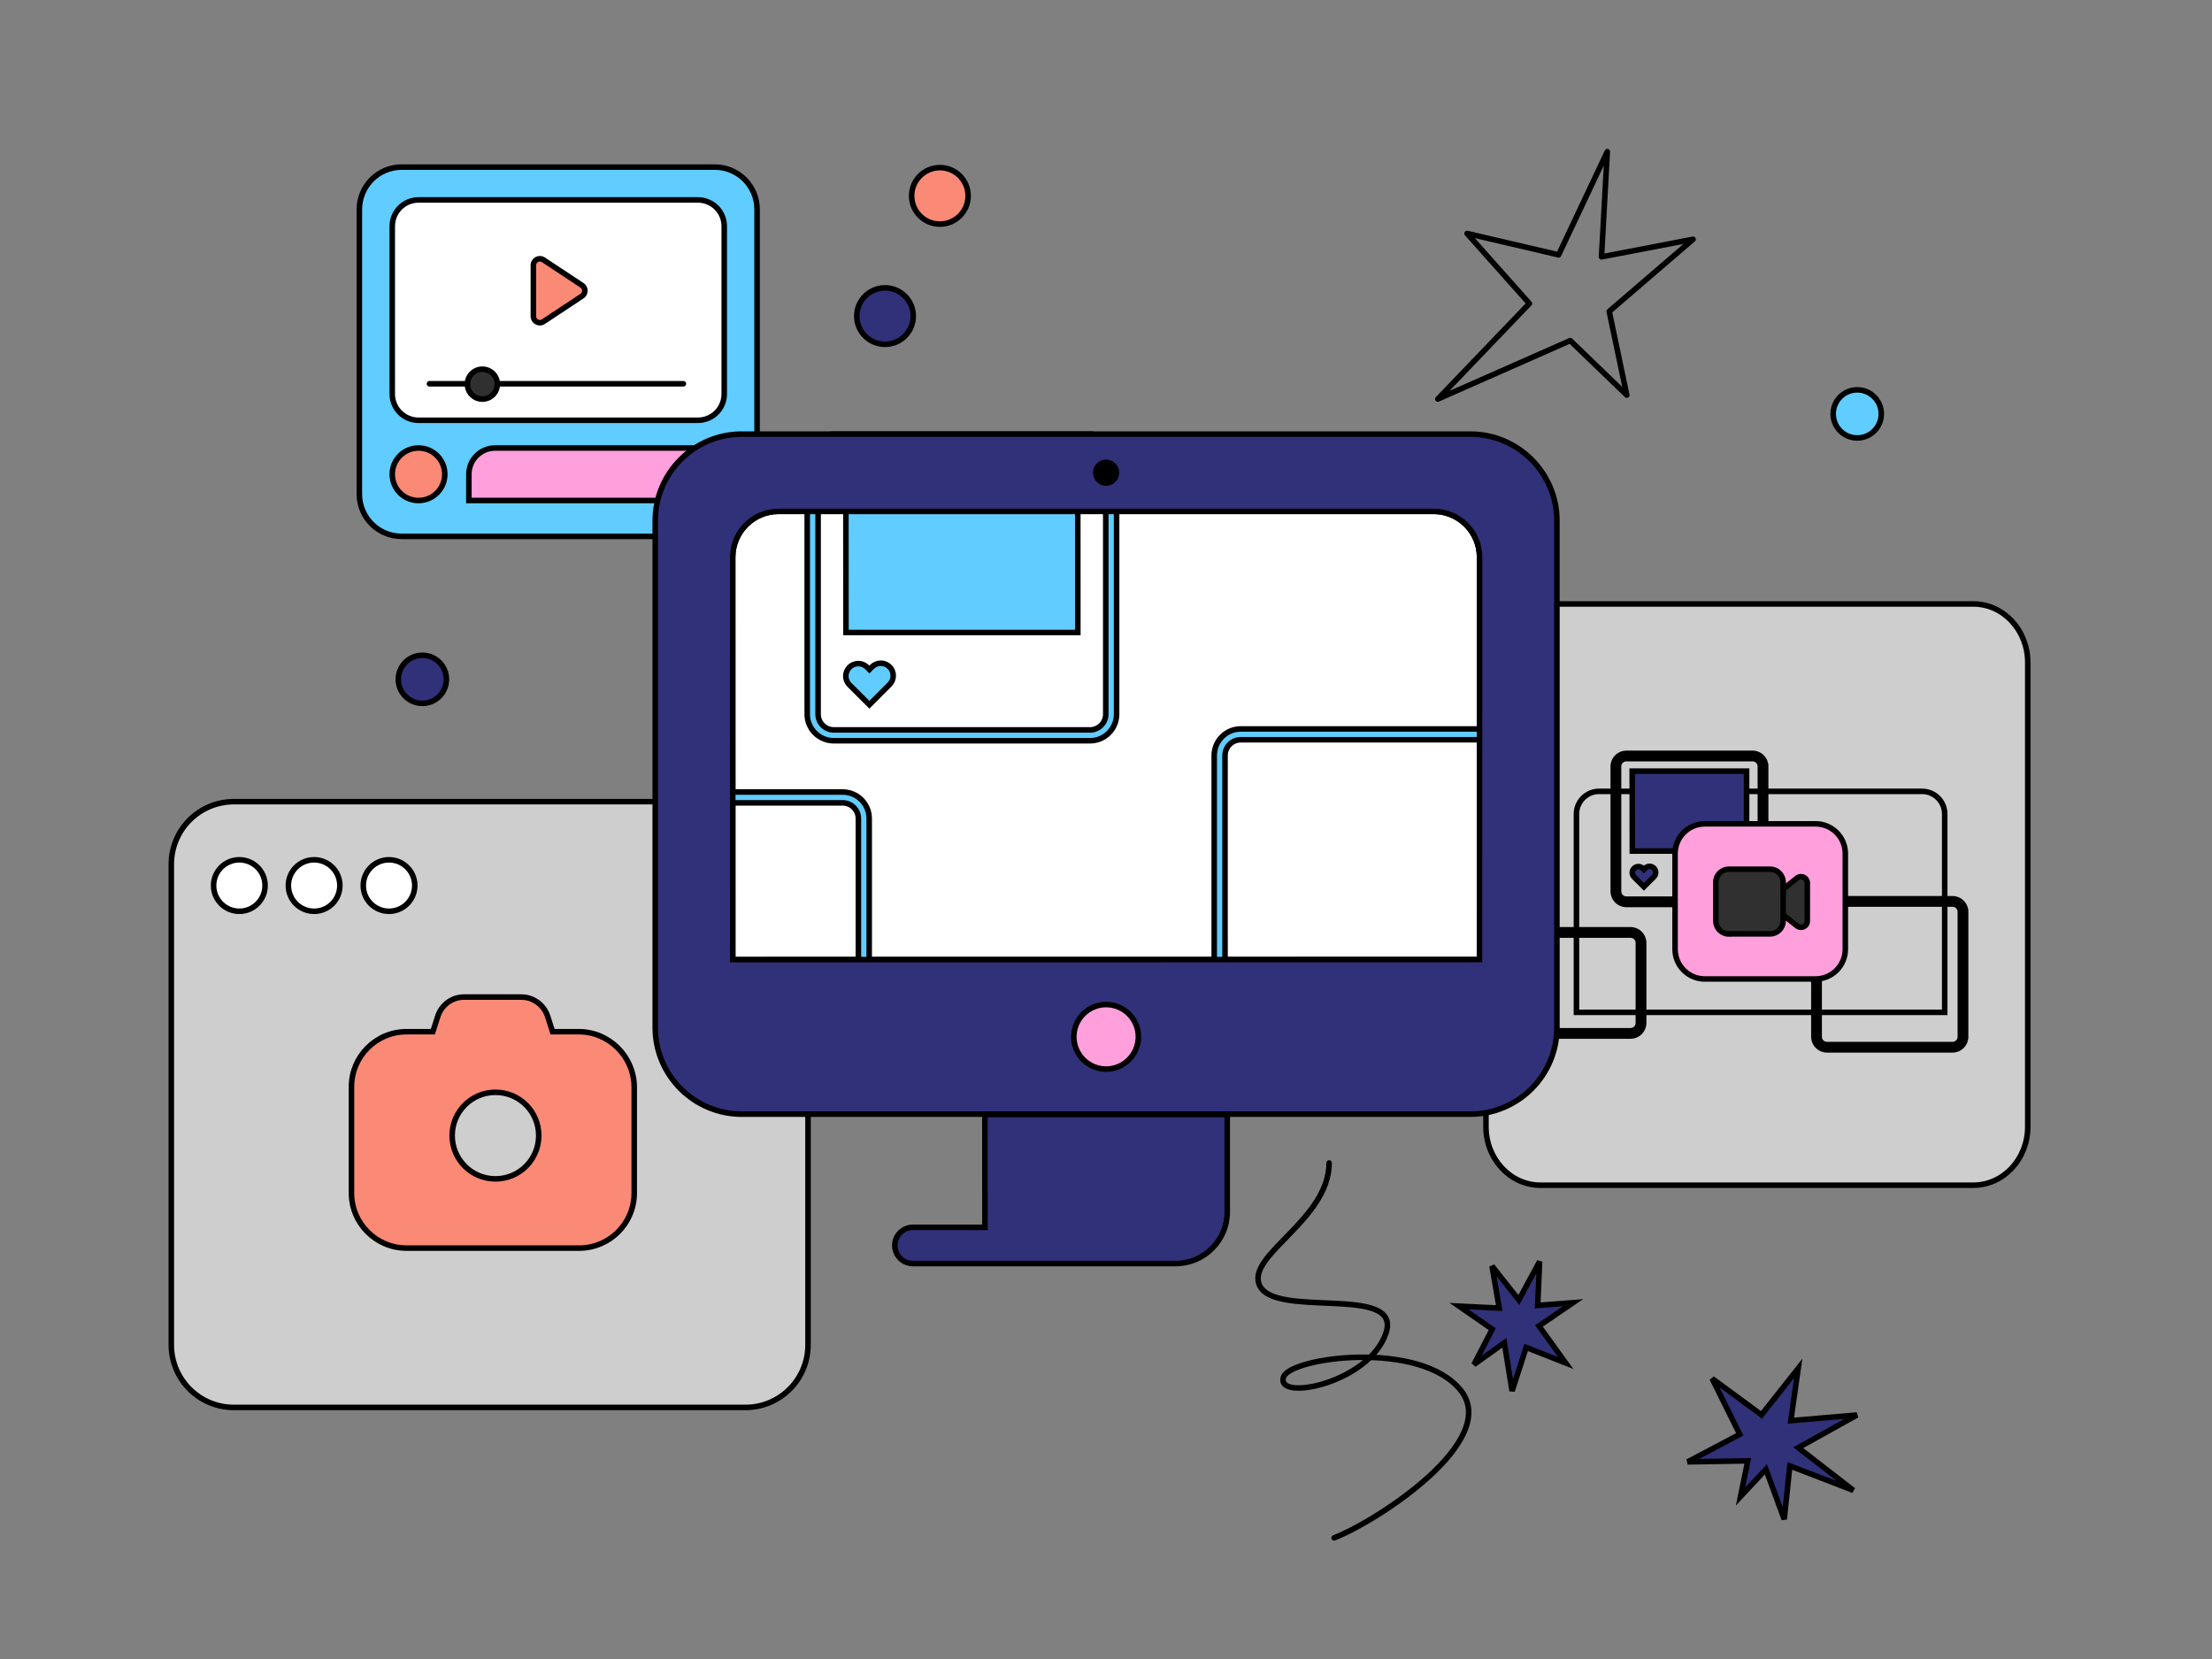 <svg xmlns="http://www.w3.org/2000/svg" height="1200" width="1600" version="1.1" xmlns:xlink="http://www.w3.org/1999/xlink" xmlns:svgjs="http://svgjs.com/svgjs"><rect width="100%" height="100%" fill="#808080" stroke="none"/><rect fill="transparent" width="1600" height="1200"></rect><g><path d="M1114.27 436.85H1427.31C1449.12 436.85 1466.73 455.83 1466.73 479.15V815C1466.73 838.4 1449.05 857.29 1427.31 857.29H1114.27C1092.46 857.29 1074.84 838.32 1074.84 815V479.23C1074.77 455.83 1092.46 436.85 1114.27 436.85Z" fill="#cecece" opacity="1" stroke-width="4" stroke="#000000"></path></g><g><path d="M539.15 579.86H169.21C144.16 579.86 123.91 600.11 123.91 625.16V972.73C123.91 997.79 144.16 1018.04 169.21 1018.04H539.15C564.21 1018.04 584.46 997.79 584.46 972.73V625.16C584.46 600.19 564.12 579.86 539.15 579.86Z" fill="#cecece" opacity="1" stroke-width="4" stroke="#000000"></path><path d="M173.12 659.16C183.41 659.16 191.74 650.83 191.74 640.54 191.74 630.25 183.41 621.91 173.12 621.91 162.84 621.91 154.49 630.25 154.49 640.54 154.49 650.83 162.84 659.16 173.12 659.16Z" fill="#ffffff" opacity="1" stroke-width="4" stroke="#000000"></path><path d="M227.21 659.16C237.5 659.16 245.84 650.83 245.84 640.54 245.84 630.25 237.5 621.91 227.21 621.91 216.93 621.91 208.58 630.25 208.58 640.54 208.58 650.83 216.93 659.16 227.21 659.16Z" fill="#ffffff" opacity="1" stroke-width="4" stroke="#000000"></path><path d="M281.38 659.16C291.67 659.16 300.01 650.83 300.01 640.54 300.01 630.25 291.67 621.91 281.38 621.91 271.1 621.91 262.76 630.25 262.76 640.54 262.76 650.83 271.1 659.16 281.38 659.16Z" fill="#ffffff" opacity="1" stroke-width="4" stroke="#000000"></path></g><g><path d="M279.93 131.42H506.5C523.39 131.42 537.06 145.09 537.06 161.97V367.96C537.06 384.84 523.39 398.51 506.5 398.51H279.93C263.05 398.51 249.38 384.84 249.38 367.96V161.97C249.43 145.09 263.1 131.42 279.93 131.42Z" fill="#61ccff00" opacity="0" stroke-width="4" stroke="#ffffff00"></path><path d="M290.49 120.86H517.05C533.94 120.86 547.61 134.53 547.61 151.42V357.4C547.61 374.29 533.94 387.96 517.05 387.96H290.49C273.6 387.96 259.93 374.29 259.93 357.4V151.42C259.98 134.53 273.65 120.86 290.49 120.86Z" fill="#61ccff" opacity="1" stroke-width="4" stroke="#000000"></path><path d="M358.15 324.05H504.86C515.36 324.05 523.86 332.54 523.86 343.05 523.86 353.55 515.36 362.04 504.86 362.04H339.15V343.05C339.15 332.54 347.64 324.05 358.15 324.05Z" fill="#ffa0dc" opacity="1" stroke-width="4" stroke="#000000"></path><path d="M302.73 324.05C313.24 324.05 321.73 332.54 321.73 343.05 321.73 353.55 313.24 362.04 302.73 362.04 292.23 362.04 283.73 353.55 283.73 343.05 283.73 332.54 292.23 324.05 302.73 324.05Z" fill="#fa8975" opacity="1" stroke-width="4" stroke="#000000"></path><path d="M302.73 144.61H504.86C515.36 144.61 523.86 153.11 523.86 163.61V284.99C523.86 295.5 515.36 303.99 504.86 303.99H302.73C292.23 303.99 283.73 295.5 283.73 284.99V163.61C283.73 153.11 292.23 144.61 302.73 144.61Z" fill="#ffffff" opacity="1" stroke-width="4" stroke="#000000"></path><path d="M310.65 277.6H494.31" stroke="#000000" stroke-width="4" stroke-linecap="round" stroke-linejoin="round" opacity="1" fill="none"></path><path d="M348.91 288.69C354.89 288.69 359.73 283.84 359.73 277.87 359.73 271.89 354.89 267.05 348.91 267.05 342.94 267.05 338.09 271.89 338.09 277.87 338.09 283.84 342.94 288.69 348.91 288.69Z" fill="#303030" opacity="1" stroke-width="4" stroke="#000000"></path><path d="M421 206.41L393.08 187.94C390.92 186.51 388.02 187.09 386.59 189.26 386.06 190.05 385.8 190.95 385.8 191.84V228.73C385.8 231.32 387.91 233.43 390.5 233.43 391.4 233.43 392.35 233.17 393.08 232.64L421 214.17C423.17 212.74 423.69 209.79 422.27 207.68 421.9 207.15 421.48 206.73 421 206.41Z" fill="#fa8975" opacity="1" stroke-width="4" stroke="#000000"></path></g><g><path d="M965.03 1112.36C996.48 1100.12 1085.93 1041.9 1056.46 1005.47 1026.99 969.04 933.17 981.81 928.4 996.03 922.38 1014.09 990.35 1000.49 1002.49 964.27 1014.64 928.05 919.26 955.03 910.55 928.47 903.49 906.88 961.29 881.77 961.4 841.19" stroke="#000000" stroke-width="4" stroke-linecap="round" stroke-linejoin="round" opacity="1" fill="none"></path></g><g><path d="M1140.29 732.27V588.77C1140.29 579.74 1147.62 572.41 1156.65 572.41H1390.3C1399.34 572.41 1406.66 579.74 1406.66 588.77V732.27H1140.29Z" fill="#cecece" opacity="1" stroke-width="4" stroke="#000000"></path><path d="M1176.34 654.2C1171.11 654.2 1166.92 649.92 1166.92 644.78V554.34C1166.92 549.11 1171.2 544.93 1176.34 544.93H1267.72C1272.95 544.93 1277.14 549.21 1277.14 554.34V644.78C1277.14 650.01 1272.86 654.2 1267.72 654.2H1176.34V654.2ZM1176.34 548.73C1173.29 548.73 1170.72 551.21 1170.72 554.34V644.78C1170.72 647.82 1173.2 650.39 1176.34 650.39H1267.72C1270.77 650.39 1273.33 647.92 1273.33 644.78V554.34C1273.33 551.3 1270.86 548.73 1267.72 548.73H1176.34Z" fill="#303179" opacity="1" stroke-width="4" stroke="#000000"></path><path d="M1321.45 759.37C1316.22 759.37 1312.04 755.09 1312.04 749.96V659.52C1312.04 654.29 1316.32 650.11 1321.45 650.11H1412.37C1417.6 650.11 1421.78 654.39 1421.78 659.52V749.96C1421.78 755.19 1417.5 759.37 1412.37 759.37H1321.45ZM1321.45 653.91C1318.41 653.91 1315.84 656.38 1315.84 659.52V749.96C1315.84 753 1318.31 755.57 1321.45 755.57H1412.37C1415.41 755.57 1417.98 753.1 1417.98 749.96V659.52C1417.98 656.48 1415.5 653.91 1412.37 653.91H1321.45Z" fill="#303179" opacity="1" stroke-width="4" stroke="#000000"></path><path d="M1127.84 749.39C1122.61 749.39 1118.42 745.11 1118.42 739.97V681.96C1118.42 676.73 1122.7 672.55 1127.84 672.55H1179.47C1184.7 672.55 1188.89 676.83 1188.89 681.96V739.97C1188.89 745.2 1184.61 749.39 1179.47 749.39H1127.84ZM1127.84 676.35C1124.79 676.35 1122.23 678.83 1122.23 681.96V739.97C1122.23 743.02 1124.7 745.58 1127.84 745.58H1179.47C1182.52 745.58 1185.08 743.11 1185.08 739.97V681.96C1185.08 678.92 1182.61 676.35 1179.47 676.35H1127.84Z" fill="#303179" opacity="1" stroke-width="4" stroke="#000000"></path><path d="M1180.71 615.59L1180.61 557.77H1263.35V615.59H1180.71Z" fill="#303179" opacity="1" stroke-width="4" stroke="#000000"></path><path d="M1181.85 634.23C1180.23 632.51 1180.23 629.95 1181.85 628.23 1182.71 627.28 1183.85 626.81 1185.08 626.81 1186.23 626.81 1187.27 627.19 1188.13 627.95L1189.08 628.9 1190.03 627.95C1190.89 627.09 1192.03 626.62 1193.17 626.62 1194.31 626.62 1195.45 627.09 1196.31 627.95 1198.02 629.66 1198.02 632.51 1196.31 634.23L1189.08 641.45 1181.85 634.23Z" fill="#303179" opacity="1" stroke-width="4" stroke="#000000"></path><path d="M1233.11 708.12C1221.32 708.12 1211.62 698.51 1211.62 686.62V617.39C1211.62 605.6 1221.22 595.9 1233.11 595.9H1313.27C1325.07 595.9 1334.77 605.51 1334.77 617.39V686.62C1334.77 698.42 1325.16 708.12 1313.27 708.12H1233.11Z" fill="#ffa0dc" opacity="1" stroke-width="4" stroke="#000000"></path><path d="M1302.72 670.74C1301.67 670.74 1300.72 670.36 1299.87 669.79L1282.65 656C1282.37 655.81 1282.18 655.53 1281.89 655.24 1281.13 654.29 1280.85 653.15 1280.94 651.91 1281.04 650.68 1281.7 649.63 1282.65 648.87L1299.87 635.08C1300.63 634.42 1301.67 634.13 1302.72 634.13 1305.19 634.13 1307.28 636.13 1307.28 638.7V666.18C1307.28 667.22 1306.9 668.18 1306.33 669.03 1305.38 670.08 1304.15 670.74 1302.72 670.74Z" fill="#303030" opacity="1" stroke-width="4" stroke="#000000"></path><path d="M1250.51 675.59C1245.28 675.59 1241.1 671.31 1241.1 666.18V638.12C1241.1 632.89 1245.38 628.71 1250.51 628.71H1280.37C1285.6 628.71 1289.79 632.99 1289.79 638.12V666.08C1289.79 671.31 1285.51 675.5 1280.37 675.5H1250.51V675.59Z" fill="#303030" opacity="1" stroke-width="4" stroke="#000000"></path></g><g><path d="M418.69 746.26H399.7L396.15 735.2C393.44 726.85 385.72 721.21 377.16 721.21H335.63C326.86 721.21 319.35 726.85 316.64 735.2L313.09 746.26H294.1C271.97 746.26 254.23 764.21 254.23 786.12V862.92C254.23 885.05 272.18 902.79 294.1 902.79H418.9C441.02 902.79 458.76 884.84 458.76 862.92V786.12C458.55 764.21 440.6 746.26 418.69 746.26ZM358.38 852.7C341.05 852.7 327.07 838.71 327.07 821.39 327.07 804.07 341.05 790.09 358.38 790.09 375.7 790.09 389.68 804.07 389.68 821.39 389.68 838.71 375.7 852.7 358.38 852.7Z" fill="#fa8975" opacity="1" stroke-width="4" stroke="#000000"></path></g><g><path d="M1084.44 946.19L1079.21 915.76 1098.6 940.29 1113.65 912.5 1112.24 944.26 1137.85 942.27 1113.18 959.07 1132.48 985.87 1103.93 974.64 1093.74 1006.11 1088.13 971.29 1066.14 987 1079.4 961.43 1055.33 944.77 1084.44 946.19Z" fill="#303179" opacity="1" stroke-width="4" stroke="#000000"></path><path d="M1274.12 1023.38L1238.45 997.15 1258.4 1037.49 1220.75 1057.4 1264.21 1056.69 1258.97 1082.45 1277.32 1062.78 1290.58 1098.92 1294.64 1060.32 1340.6 1078.02 1300.73 1047.16 1343.19 1023.52 1295.35 1027.58 1300.68 989.79 1274.12 1023.38Z" fill="#303179" opacity="1" stroke-width="4" stroke="#000000"></path></g><g><path d="M640.16 249.06C628.88 249.06 619.73 239.91 619.73 228.63 619.73 217.35 628.88 208.21 640.16 208.21 651.44 208.21 660.58 217.35 660.58 228.63 660.58 239.91 651.44 249.06 640.16 249.06Z" fill="#303179" opacity="1" stroke-width="4" stroke="#000000"></path><path d="M679.84 162.1C668.56 162.1 659.42 152.96 659.42 141.67 659.42 130.39 668.56 121.25 679.84 121.25 691.12 121.25 700.27 130.39 700.27 141.67 700.27 152.96 691.12 162.1 679.84 162.1Z" fill="#fa8975" opacity="1" stroke-width="4" stroke="#000000"></path></g><g><path d="M305.51 473.98C315.13 473.98 322.91 481.77 322.91 491.38 322.91 500.99 315.13 508.78 305.51 508.78 295.9 508.78 288.11 500.99 288.11 491.38 288.11 481.77 295.9 473.98 305.51 473.98Z" fill="#303179" opacity="1" stroke-width="4" stroke="#000000"></path></g><g><path d="M1343.39 281.98C1353 281.98 1360.79 289.77 1360.79 299.38 1360.79 308.99 1353 316.78 1343.39 316.78 1333.78 316.78 1325.99 308.99 1325.99 299.38 1325.99 289.77 1333.78 281.98 1343.39 281.98Z" fill="#61ccff" opacity="1" stroke-width="4" stroke="#000000"></path></g><g><path d="M1163.98 225.23L1176.7 285.79 1135.8 246.36 1040.02 288.63 1106.26 219.55 1061.15 168.87 1127.39 184.33 1162.61 109.68 1158.41 185.8 1224.65 173.08 1163.98 225.23Z" stroke="#000000" stroke-width="4" stroke-linecap="round" stroke-linejoin="round" opacity="1" fill="none"></path></g><g><path d="M529.96 694.18L529.9 403.04C529.9 384.75 544.78 369.83 563.09 369.81H1037.05C1055.32 369.85 1070.19 384.77 1070.21 403.04V694.18H529.96Z" fill="#ffffff" opacity="1" stroke-width="4" stroke="#000000"></path><path d="M603.08 535.81C592.51 535.81 583.88 527.2 583.88 516.63V333.18C583.88 322.59 592.49 314 603.06 314H788.48C799.04 314 807.64 322.59 807.66 333.16V516.63C807.66 527.2 799.05 535.81 788.48 535.81H603.08ZM603.08 321.83C596.85 321.85 591.77 326.93 591.76 333.16V516.63C591.76 522.86 596.85 527.95 603.08 527.97H788.48C794.71 527.95 799.81 522.88 799.83 516.63V333.18C799.81 326.93 794.71 321.83 788.48 321.83H603.08Z" fill="#61ccff" opacity="1" stroke-width="4" stroke="#000000"></path><path d="M897.45 749.09C886.87 749.09 878.27 740.48 878.27 729.91V546.44C878.27 535.86 886.87 527.26 897.45 527.26H1081.9C1092.48 527.26 1101.08 535.86 1101.08 546.44V729.91C1101.08 740.48 1092.48 749.09 1081.9 749.09H897.45V749.09ZM897.45 535.09C891.2 535.09 886.1 540.19 886.1 546.44V729.91C886.1 736.16 891.2 741.23 897.45 741.25H1081.9C1088.15 741.23 1093.25 736.16 1093.25 729.91V546.44C1093.25 540.19 1088.15 535.09 1081.9 535.09H897.45Z" fill="#61ccff" opacity="1" stroke-width="4" stroke="#000000"></path><path d="M504.71 728.93C494.14 728.93 485.53 720.32 485.53 709.75V592.06C485.53 581.49 494.14 572.89 504.71 572.89H609.54C620.12 572.89 628.72 581.49 628.72 592.06V709.75C628.72 720.32 620.12 728.93 609.54 728.93H504.71ZM504.71 580.72C498.46 580.72 493.36 585.81 493.36 592.06V709.75C493.36 716 498.46 721.07 504.71 721.09H609.54C615.77 721.07 620.87 716 620.89 709.75V592.06C620.87 585.81 615.77 580.72 609.54 580.72H504.71V580.72Z" fill="#61ccff" opacity="1" stroke-width="4" stroke="#000000"></path><path d="M611.9 457.5L611.84 340.06 779.59 340.01 779.63 457.5H611.9Z" fill="#61ccff" opacity="1" stroke-width="4" stroke="#000000"></path><path d="M614.19 495.12C610.99 491.63 610.99 486.4 614.19 482.91 615.89 481.05 618.32 479.99 620.83 479.99 623.11 479.99 625.27 480.82 626.95 482.37L628.87 484.3 630.73 482.37C632.42 480.67 634.68 479.72 637.09 479.72 639.5 479.72 641.76 480.67 643.48 482.37 646.97 485.88 646.97 491.61 643.46 495.12L628.84 509.76 614.19 495.12Z" fill="#61ccff" opacity="1" stroke-width="4" stroke="#000000"></path><path d="M660.34 913.96C653.11 913.96 647.24 908.08 647.24 900.86 647.24 893.63 653.11 887.76 660.34 887.76H712.43L712.37 763C712.37 742.41 729.12 725.67 749.7 725.67H850.37C870.96 725.67 887.7 742.41 887.7 763V876.65C887.68 897.22 870.94 913.96 850.37 913.96H660.34V913.96Z" fill="#303179" opacity="1" stroke-width="4" stroke="#000000"></path><path d="M536.58 805.9C502.05 805.9 473.95 777.81 473.95 743.28V376.55C473.99 342.05 502.08 314 536.58 314H1063.56C1098.03 314.02 1126.12 342.07 1126.16 376.55V743.28C1126.16 777.81 1098.07 805.9 1063.54 805.9H536.58ZM563.13 369.93C544.87 369.93 530.02 384.78 530.02 403.04V694.12L1070.15 694.06 1070.21 403.04C1070.21 384.78 1055.34 369.93 1037.09 369.93H563.13V369.93Z" fill="#303179" opacity="1" stroke-width="4" stroke="#000000"></path><path d="M800.08 773.3C787.21 773.3 776.73 762.82 776.73 749.95 776.73 737.09 787.21 726.61 800.08 726.61 812.95 726.61 823.42 737.09 823.42 749.95 823.42 762.82 812.95 773.3 800.08 773.3Z" fill="#ffa0dc" opacity="1" stroke-width="4" stroke="#000000"></path><path d="M800.08 349.42C795.95 349.42 792.57 346.05 792.57 341.92 792.57 337.77 795.95 334.41 800.08 334.41 804.21 334.41 807.58 337.77 807.58 341.92 807.58 346.05 804.21 349.42 800.08 349.42Z" fill="#000000" opacity="1" stroke-width="4" stroke="#000000"></path><path d="M887.65 806.06H712.08" stroke="#000000" stroke-width="4" opacity="1" fill="none"></path></g></svg>